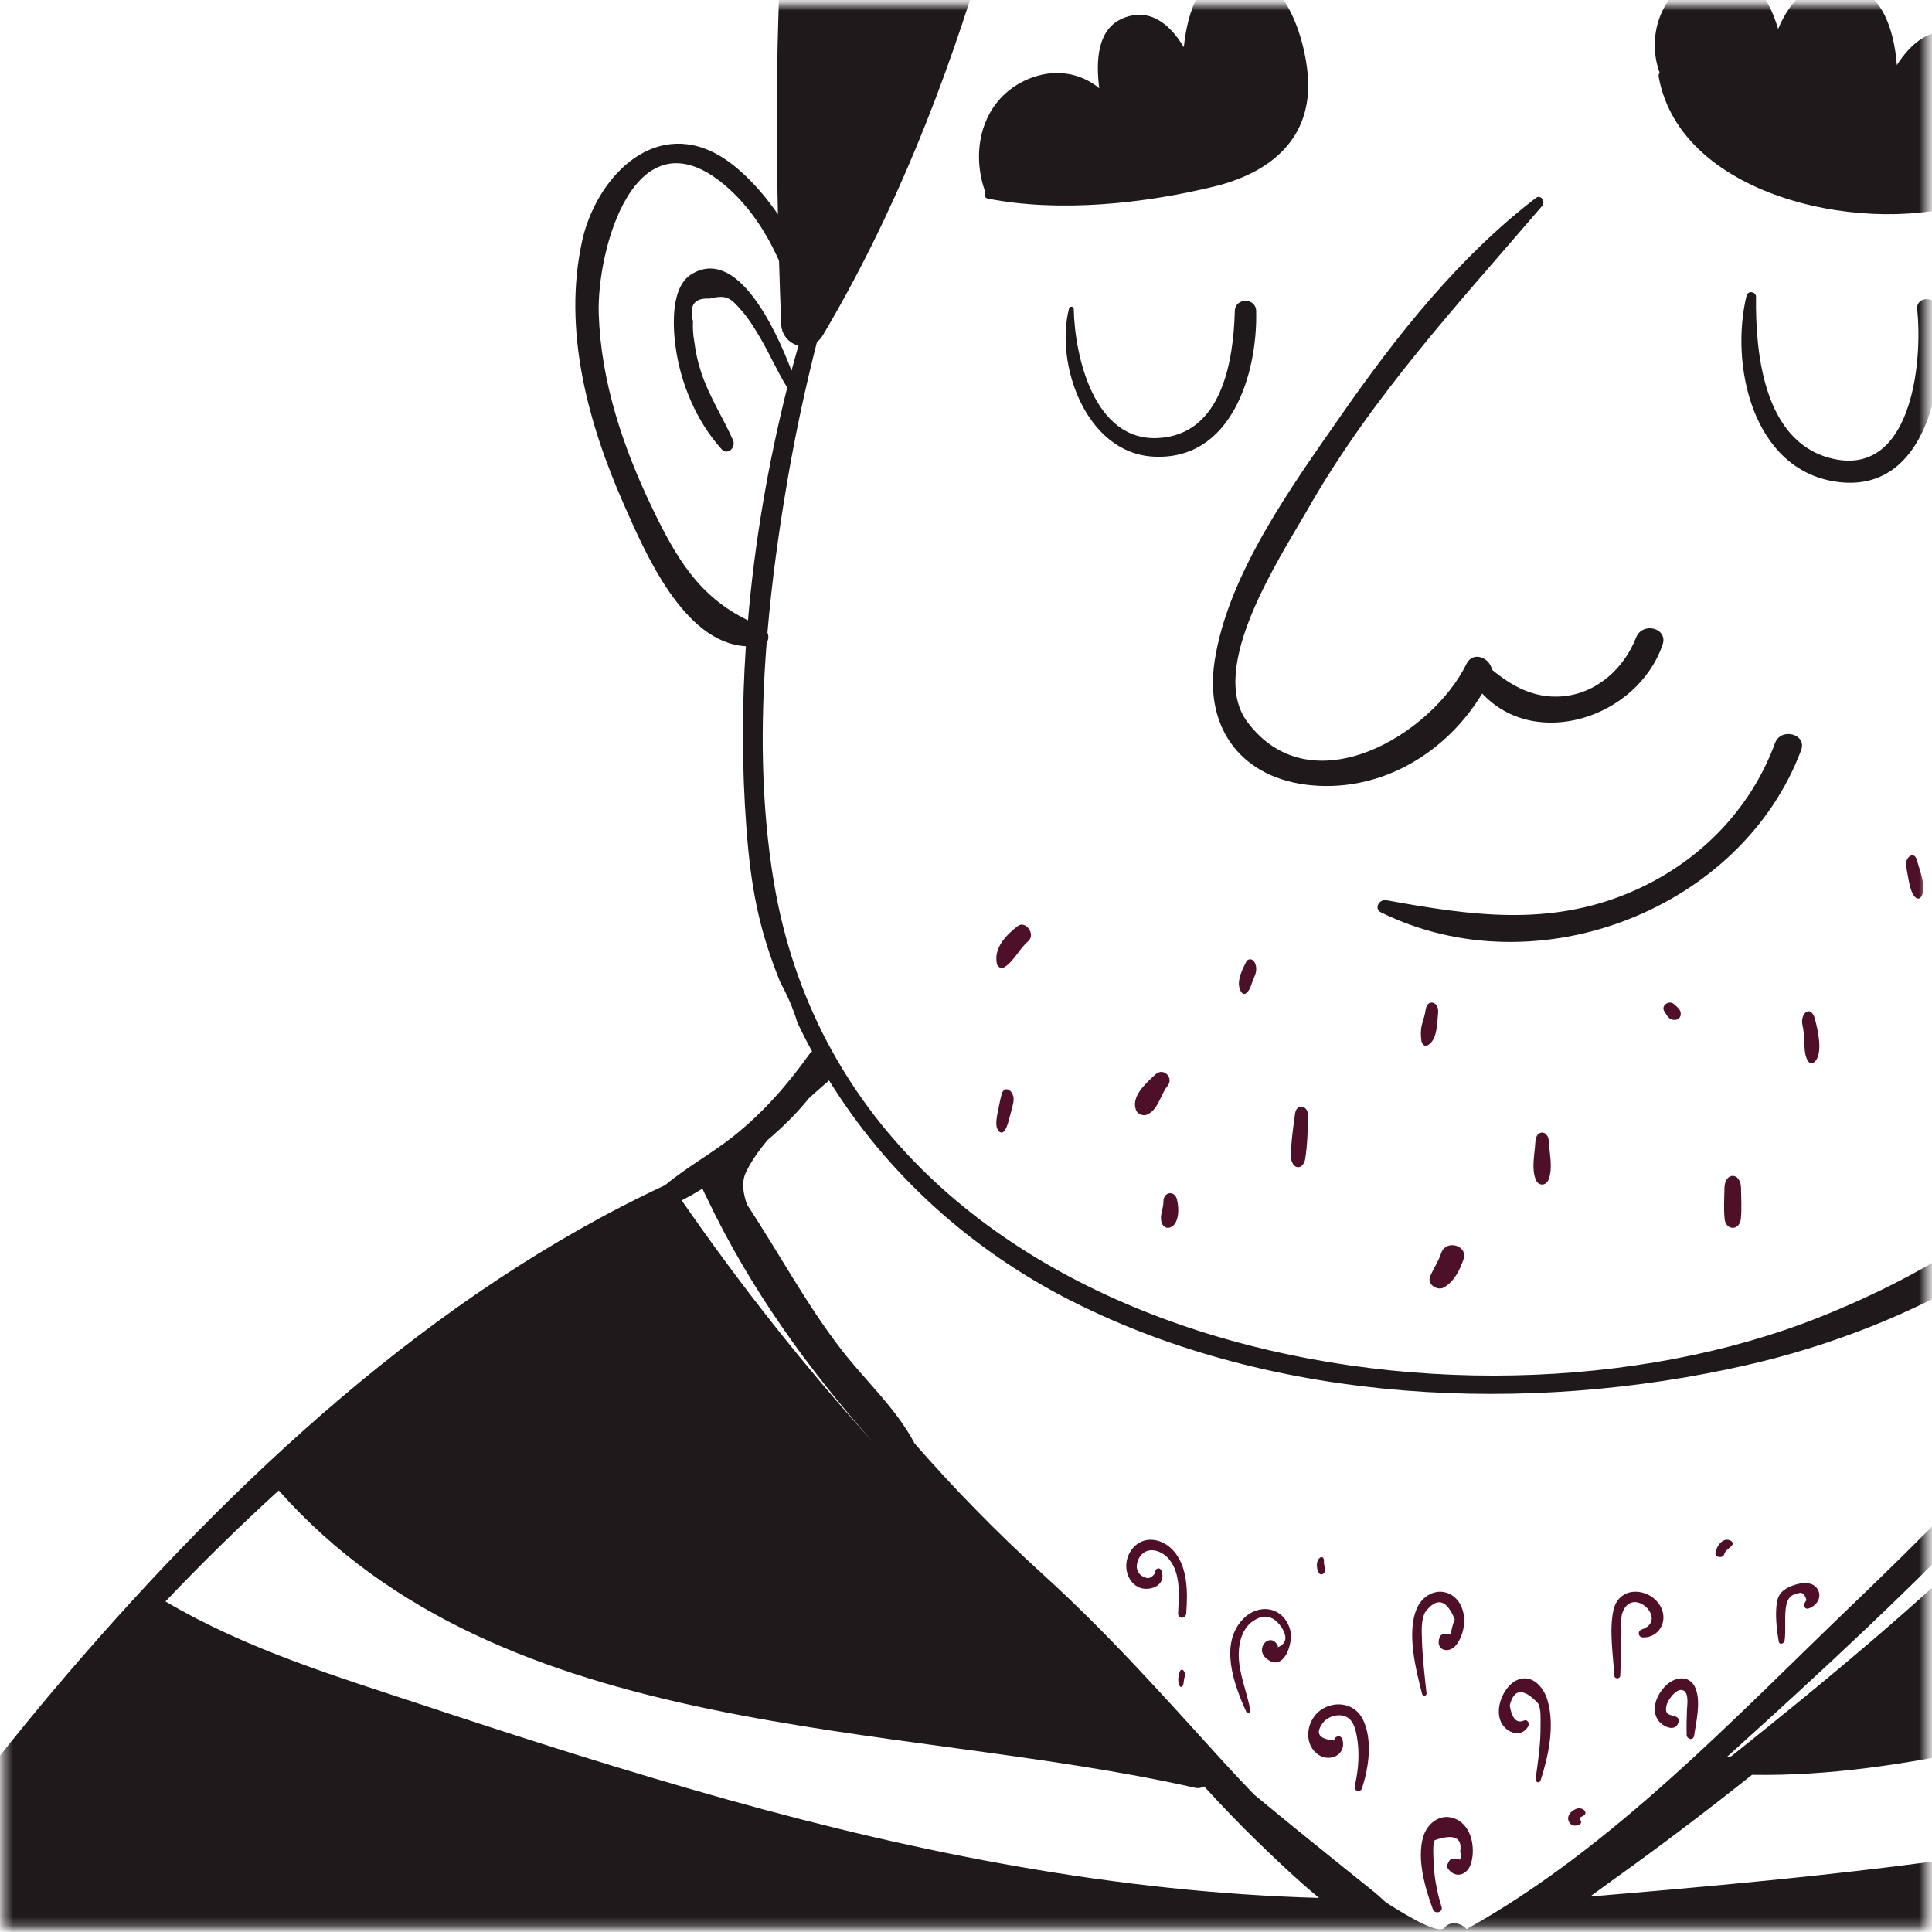 <?xml version="1.0" encoding="UTF-8"?>
<svg width="223px" height="223px" viewBox="0 0 223 223" version="1.1" xmlns="http://www.w3.org/2000/svg" xmlns:xlink="http://www.w3.org/1999/xlink">
    <!-- Generator: Sketch 46.2 (44496) - http://www.bohemiancoding.com/sketch -->
    <title>Group 14</title>
    <desc>Created with Sketch.</desc>
    <defs>
        <polygon id="path-1" points="0.412 222.772 222.412 222.772 222.412 0.772 0.412 0.772"></polygon>
    </defs>
    <g id="home" stroke="none" stroke-width="1" fill="none" fill-rule="evenodd">
        <g id="Tablet" transform="translate(-83, -1952)">
            <g id="alleinerziehender" transform="translate(63, 1931)">
                <g id="Page-1" transform="translate(20, 20)">
                    <g id="Group-75" transform="translate(0, 0.724)">
                        <g id="Group-14">
                            <mask id="mask-2" fill="white">
                                <use xlink:href="#path-1"></use>
                            </mask>
                            <g id="Mask"></g>
                            <g mask="url(#mask-2)">
                                <g transform="translate(-45, -80)">
                                    <path d="M366.754,347.984 C380.782,340.843 394.216,332.361 407.815,324.417 C410.061,327.702 412.298,330.991 414.526,334.284 C414.354,334.334 414.179,334.405 414.004,334.528 C400.057,344.172 385.297,351.92 370.56,360.133 C369.639,356.044 368.346,351.981 366.754,347.984 M14.856,331.501 C15.037,331.17 15.233,330.85 15.414,330.52 C20.663,336.706 28.929,340.472 35.817,344.279 C44.395,349.021 53.172,353.03 62.605,355.548 C61.074,358.42 59.55,361.299 58.065,364.197 C41.099,359.684 23.659,353.259 9.639,342.394 C11.204,338.679 12.946,335.045 14.856,331.501 M27.637,311.109 C29.471,308.434 31.347,305.787 33.232,303.147 C42.122,317.909 60.659,325.41 76.519,329.77 C74.424,332.964 72.649,336.568 70.98,339.913 C61.678,337.521 53.608,332.34 45.397,327.449 C38.855,323.551 32.12,317.82 24.916,315.121 C25.817,313.779 26.722,312.44 27.637,311.109 M77.175,252.312 C103.148,281.624 148.18,278.771 182.949,286.63 C183.354,286.721 183.695,286.635 183.983,286.471 C186.001,288.67 188.057,290.831 190.204,292.906 C192.091,294.729 194.537,297.092 197.251,299.342 C174.092,298.701 151.331,294.251 129.01,288.003 C117.29,284.723 105.69,281.019 94.136,277.191 C83.77,273.757 73.54,270.688 64.1,265.122 C68.331,260.665 72.69,256.399 77.175,252.312 M123.826,218.753 C124.591,218.368 125.341,217.931 126.081,217.468 C126.132,217.583 126.178,217.7 126.232,217.813 L126.232,217.813 C126.342,218.046 126.449,218.283 126.573,218.508 C131.562,229.018 138.276,238.29 145.866,246.857 C137.902,238.039 130.537,228.73 123.714,218.872 C123.735,218.861 123.786,218.796 123.826,218.753 M131.107,215.568 C131.719,214.299 132.593,213.065 133.584,211.874 C135.312,210.403 136.949,208.809 138.369,207.038 C139.13,206.355 139.891,205.672 140.667,205.004 C140.678,204.994 140.68,204.984 140.689,204.975 C147.359,215.769 157.094,224.611 168.852,230.528 C192.28,242.316 221.339,243.602 246.584,237.849 C265.701,233.494 284.247,223.278 295.936,207.252 C297.166,210.936 298.736,214.537 300.497,218.006 C300.437,218.073 300.373,218.138 300.317,218.22 C288.472,235.466 274.202,250.745 259.165,265.155 C245.319,278.425 231.139,293.578 214.283,302.942 C213.632,302.22 212.39,301.94 211.73,302.787 C211.152,303.529 208.108,301.883 204.971,299.865 C204.458,299.393 203.962,298.937 203.495,298.563 C200.357,296.047 197.226,293.527 194.103,290.988 C192.653,289.809 191.216,288.613 189.77,287.427 C188.56,286.175 187.367,284.909 186.194,283.619 C179.457,276.215 172.915,268.838 165.497,262.106 C160.088,257.197 155.157,252.138 150.562,246.877 C148.505,242.94 144.943,239.688 142.262,236.247 C138.131,230.95 134.952,224.955 131.23,219.325 C130.735,217.944 130.588,216.643 131.107,215.568 M134.338,182.191 C132.821,173.196 132.757,163.754 133.493,154.421 C133.731,154.117 133.739,153.679 133.581,153.293 C134.096,147.275 134.931,141.314 135.921,135.555 C136.829,130.263 137.962,124.985 139.296,119.753 C139.542,119.562 139.768,119.326 139.951,119.017 C148.153,105.204 154.196,89.916 158.737,74.497 C160.934,67.034 162.742,59.453 164.155,51.797 C169.638,57.9 178.649,61.83 185.733,64.865 C200.874,71.35 216.977,75.148 233.391,76.097 C235.925,76.242 236.966,73.384 236.054,71.397 C236.001,71.282 235.938,71.18 235.882,71.07 C248.608,71.825 261.592,69.839 273.708,65.44 C288.472,79.92 294.058,101.844 298.333,121.673 C298.626,123.033 299.683,123.759 300.84,123.893 C305.874,144.355 311.814,165.158 303.315,184.414 C294.307,204.817 281.842,221.649 254.953,232.338 C213.287,248.901 143.381,235.8 134.338,182.191 M120.233,138.811 C116.893,131.848 114.373,124.329 114.109,116.528 C113.86,109.202 118.241,92.869 128.648,101.634 C131.401,103.952 133.463,107.084 134.92,110.376 C134.993,112.818 135.073,115.261 135.17,117.705 C135.223,119.004 136.117,119.899 137.159,120.173 C136.891,121.136 136.617,122.097 136.36,123.065 C134.478,118.111 130.04,108.68 124.796,111.941 C122.439,113.406 122.656,117.818 122.957,120.152 C123.507,124.447 125.389,128.929 128.291,132.125 C128.985,132.886 129.974,131.918 129.611,131.093 C128.438,128.435 126.835,126.014 125.925,123.233 C125.545,122.076 125.287,120.915 125.139,119.705 C125,118.933 124.949,118.154 124.986,117.371 C124.516,115.506 125.158,114.632 126.913,114.745 C128.895,114.24 129.348,114.696 130.609,116.138 C131.433,117.079 132.158,118.25 132.789,119.34 C133.871,121.205 134.735,123.179 135.866,125.012 C133.656,133.832 132.107,142.831 131.335,151.875 C125.681,149.137 123.073,144.726 120.233,138.811 M306.687,119.141 C307.978,116.409 308.142,115.922 311.218,116.985 C314.406,118.089 314.128,118.428 313.52,121.837 C312.664,126.62 309.993,130.617 307.873,134.873 C307.192,136.241 309.041,137.324 309.891,136.069 C312.975,131.51 320.75,117.253 313.744,112.791 C311.293,111.231 308.656,112.936 306.926,114.86 C307.353,112.775 307.583,110.631 307.715,108.436 C307.784,107.299 307.838,106.159 307.892,105.019 C309.607,103.107 311.763,101.811 314.6,101.903 C323.782,102.206 322.9,114.89 321.637,120.941 C320.604,125.899 318.838,130.685 316.379,135.099 C313.979,139.406 310.723,142.787 307.685,146.522 C307.016,140.172 306.137,133.695 304.968,127.287 C305.235,124.514 305.489,121.675 306.687,119.141 M302.322,221.428 C302.488,221.724 302.642,222.031 302.811,222.326 C288.542,246.979 266.759,265.472 244.829,282.997 C244.671,283.013 244.515,283.029 244.357,283.041 C249.77,278.153 255.16,273.239 260.448,268.214 C275.657,253.764 289.945,238.443 302.322,221.428 M354.963,255.632 C358.965,259.734 362.787,264.025 366.461,268.469 C366.371,268.507 366.282,268.547 366.191,268.604 C356.31,274.903 345.125,277.903 333.964,280.978 C322.177,284.224 310.319,287.231 298.387,289.88 C275.112,295.046 252.103,297.194 228.536,299.186 C229.631,298.389 230.646,297.638 231.533,297.006 C236.841,293.213 242.075,289.237 247.225,285.134 C265.078,285.449 283.866,279.5 300.845,275.26 C319.216,270.669 337.6,265.031 354.407,256.09 C354.646,255.963 354.828,255.805 354.963,255.632 M398.76,311.328 C385.946,318.681 372.463,325.377 360.07,333.369 C359.939,333.453 359.837,333.557 359.759,333.674 C359.2,332.705 358.632,331.741 358.049,330.788 C357.979,330.345 357.727,329.915 357.357,329.684 C356.146,327.743 354.895,325.839 353.612,323.979 C367.777,320.345 381.278,311.817 392.856,302.991 C394.839,305.758 396.804,308.539 398.76,311.328 M340.314,328.87 C342.249,328.611 344.169,328.109 346.067,327.697 C347.854,327.308 349.769,327.154 351.398,326.374 C352.182,327.764 352.938,329.173 353.69,330.582 C349.097,332.324 344.234,334.42 340.247,337.133 C340.336,334.262 340.347,331.482 340.314,328.87 M338.041,356.555 C340.723,357.525 344.665,354.82 347.1,353.866 C351.996,351.946 356.806,349.83 361.593,347.648 C362.762,350.758 363.855,353.89 364.971,357.016 C354.547,362.213 343.766,366.288 332.834,370.228 C335.239,366.303 336.908,361.595 338.041,356.555 M295.251,369.674 C295.587,368.48 294.672,366.861 293.107,367.068 C289.926,362.761 287.594,357.517 285.836,351.992 C285.811,351.734 285.725,351.478 285.599,351.242 C283.996,346.034 282.881,340.606 282.026,335.502 C298.368,343.762 319.888,342.483 337.016,337.462 C336.419,356.302 332.319,379.01 312.398,377.846 C310.453,377.733 308.633,377.43 306.931,376.965 C306.702,376.811 306.429,376.719 306.12,376.711 C301.766,375.351 298.194,372.884 295.251,369.674 M88.556,362.194 C98.24,365.592 108,368.807 117.838,371.72 C136.19,377.158 155.033,381.352 174.185,382.241 C194.236,383.169 214.653,380.757 234.615,379.016 C254.071,377.319 273.384,374.843 292.557,371.09 C294.881,373.819 297.574,376.114 300.688,377.814 C281.358,381.838 261.688,383.626 242.045,385.428 C220.67,387.388 199.253,388.989 177.777,388.995 C137.181,389.008 99.024,381.51 62.355,363.912 C64.224,360.184 66.119,356.466 68.046,352.767 C74.004,357.52 81.456,359.7 88.556,362.194 M280.848,327.761 C299.482,329.655 318.803,326.748 336.949,322.471 C337.043,325.77 337.141,329.733 337.093,333.998 C328.11,336.751 318.879,338.185 309.476,337.975 C299.81,337.759 291.002,335.136 281.654,333.219 C281.358,331.331 281.093,329.501 280.848,327.761 M282.416,350.57 C265.03,353.877 247.08,354.536 229.462,355.745 C211.647,356.968 193.801,357.888 175.938,357.732 C142.544,357.441 104.945,355.579 74.785,339.604 C76.697,335.867 78.713,332.17 80.975,328.735 C88.21,331.748 95.953,334.857 103.676,336.119 C111.981,337.474 120.064,337.488 128.274,339.813 C144.195,344.32 159.027,347.059 175.586,347.757 C210.417,349.221 245.293,347.339 279.822,342.559 C280.064,342.526 280.255,342.446 280.419,342.344 C280.971,345.083 281.632,347.846 282.416,350.57 M420.956,338.206 C404.629,313.167 387.128,288.422 368.018,265.488 C352.514,246.882 332.05,228.888 308.949,220.259 C305.808,217.874 303.782,215.911 302.077,212.215 C300.684,209.201 299.817,206.039 298.806,202.908 C300.147,200.733 301.39,198.483 302.47,196.114 C308.644,182.57 309.553,167.351 308.276,152.68 C308.195,151.737 308.107,150.789 308.018,149.839 C308.079,149.809 308.142,149.777 308.206,149.734 C319.324,142.204 329.215,120.35 324.156,106.987 C322.341,102.191 317.953,98.66 312.724,99.629 C310.917,99.965 309.374,100.709 308.04,101.725 C308.224,97.104 308.321,92.474 308.334,87.856 C308.372,74.651 307.328,61.456 303.702,48.726 C303.623,48.444 303.511,48.197 303.385,47.971 C310.001,42.138 315.738,35.301 320.215,27.539 C320.61,26.854 320.733,26.196 320.666,25.598 C321.259,24.397 321.114,22.865 319.606,22.045 C291.934,7.002 260.599,-2.09 228.997,0.413 C214.331,1.573 199.911,5.051 186.454,11.103 C177.149,15.288 164.759,21.686 160.957,32.12 C157.819,29.626 152.472,31.106 149.265,33.736 C142.981,38.887 139.433,46.984 137.573,54.762 C135.414,63.801 135.116,73.237 134.835,82.488 C134.606,90.002 134.631,97.507 134.791,105.011 C132.684,101.933 130.076,99.343 127.764,98.082 C120.221,93.967 113.753,101 112.193,108.086 C109.93,118.366 112.867,129.114 117.003,138.488 C119.44,144.008 123.894,154.474 131.092,154.867 C130.628,161.859 130.629,168.865 131.152,175.822 C131.667,182.677 132.574,187.517 135.042,193.595 L135.041,193.596 C135.886,195.182 136.564,196.7 137.025,198.273 C137.559,199.418 138.138,200.537 138.735,201.647 C138.628,201.735 138.518,201.816 138.428,201.943 C135.884,205.508 133.13,208.64 129.718,211.379 C127.222,213.382 124.243,214.998 121.763,217.079 C94.949,229.572 71.944,251.142 52.818,273.441 C48.523,278.448 44.395,283.599 40.369,288.829 C39.8,288.836 39.403,289.396 39.497,289.946 C34.568,296.394 29.807,302.978 25.214,309.674 C20.299,316.836 15.527,324.124 11.502,331.845 C8.233,338.112 4.091,345.763 3.021,352.957 C2.507,352.683 1.987,352.42 1.472,352.142 C0.358,351.538 -0.616,353.212 0.479,353.861 C25.837,368.893 54.251,377.809 82.595,385.046 C111.975,392.547 141.714,399.394 171.927,402.281 C227.48,407.588 284.094,400.523 336.868,382.236 C366.284,372.042 394.434,358.339 420.662,341.438 C421.105,341.319 421.499,341.032 421.711,340.647 C422.355,339.79 421.843,338.513 420.956,338.206" id="Fill-12" fill="#1F191B"></path>
                                    <g id="Group" stroke-width="1" fill="none" transform="translate(158, 77)">
                                        <path d="M84.691,208 C84.719,208.003 84.747,208.003 84.776,208.006 C84.517,208.212 84.258,208.418 84,208.623 C84.231,208.416 84.461,208.208 84.691,208" id="Fill-15" fill="#4E1029"></path>
                                        <path d="M20.366,127.291 C19.272,128.305 17.42,129.912 18.177,131.515 C18.341,131.864 18.943,132.101 19.321,131.957 C20.69,131.44 20.913,129.659 21.762,128.619 C22.52,127.691 21.305,126.421 20.366,127.291" id="Fill-17" fill="#4E1029"></path>
                                        <path d="M36.477,131.833 C36.265,133.432 36.014,135.099 36,136.736 C35.996,137.265 36.263,137.837 36.616,137.954 C36.688,137.977 36.765,137.995 36.839,137.999 C37.195,138.021 37.563,137.593 37.648,137.072 C37.905,135.477 37.94,133.776 37.999,132.142 C38.046,130.843 36.649,130.535 36.477,131.833" id="Fill-19" fill="#4E1029"></path>
                                        <path d="M64.218,135.061 C64.154,136.48 63.744,138.06 64.247,139.401 C64.547,140.2 65.453,140.2 65.753,139.401 C66.257,138.06 65.845,136.479 65.781,135.061 C65.718,133.648 64.282,133.645 64.218,135.061" id="Fill-21" fill="#4E1029"></path>
                                        <path d="M95.559,120.044 C95.185,120.206 94.9,120.898 95.034,121.508 C95.191,122.231 95.244,122.857 95.268,123.614 C95.294,124.387 95.313,125.125 95.665,125.712 C95.92,126.139 96.308,126.05 96.569,125.712 C97.408,124.635 96.822,122.155 96.484,120.875 C96.328,120.282 95.985,119.859 95.559,120.044" id="Fill-23" fill="#4E1029"></path>
                                        <path d="M52.995,120.121 C53.094,118.843 51.708,118.547 51.556,119.816 C51.476,120.475 51.263,120.967 51.113,121.584 C50.965,122.192 50.979,122.748 51.061,123.383 C51.115,123.814 51.456,124.099 51.717,123.968 C52.853,123.393 52.872,121.72 52.995,120.121" id="Fill-25" fill="#4E1029"></path>
                                        <path d="M30.819,114.335 C30.459,115.064 29.803,116.276 30.057,117.28 C30.172,117.74 30.446,118.138 30.775,117.954 C31.332,117.641 31.464,116.68 31.805,115.967 C32.04,115.474 32.089,114.817 31.805,114.335 C31.561,113.923 31.057,113.855 30.819,114.335" id="Fill-27" fill="#4E1029"></path>
                                        <path d="M4.453,110.179 C3.193,111.163 1.652,112.661 2.07,114.537 C2.159,114.938 2.61,115.118 2.928,114.917 C4.07,114.193 4.636,112.801 5.68,111.914 C6.581,111.151 5.388,109.447 4.453,110.179" id="Fill-29" fill="#4E1029"></path>
                                        <path d="M86.044,140.397 C86.022,141.575 85.949,142.777 86.06,143.944 C86.197,145.351 87.803,145.353 87.94,143.944 C88.052,142.777 87.977,141.575 87.956,140.397 C87.922,138.536 86.078,138.533 86.044,140.397" id="Fill-31" fill="#4E1029"></path>
                                        <path d="M80.234,119.189 C79.661,118.659 78.671,119.343 79.108,120.014 C79.377,120.425 79.576,120.909 80.135,120.989 C80.593,121.055 80.962,120.822 80.997,120.367 C81.04,119.819 80.611,119.538 80.234,119.189" id="Fill-33" fill="#4E1029"></path>
                                        <path d="M107.03,103.335 C107.252,104.421 107.42,106.314 108.124,106.887 C108.465,107.166 108.798,106.904 108.933,106.37 C109.217,105.231 108.526,103.559 108.248,102.526 C107.953,101.432 106.8,102.213 107.03,103.335" id="Fill-35" fill="#4E1029"></path>
                                        <path d="M53.344,147.925 C53.032,148.877 52.452,149.695 52.071,150.618 C51.69,151.542 52.93,152.322 53.687,151.866 C54.883,151.148 55.469,149.92 55.92,148.637 C56.487,147.014 53.881,146.286 53.344,147.925" id="Fill-39" fill="#4E1029"></path>
                                        <path d="M21.285,141.991 C21.285,142.791 20.855,143.495 21.052,144.295 C21.179,144.817 21.57,145.088 21.985,144.975 C23.1,144.664 23.133,142.83 22.852,141.72 C22.581,140.645 21.284,140.805 21.285,141.991" id="Fill-41" fill="#4E1029"></path>
                                        <path d="M2.613,129.588 C2.454,130.171 2.344,130.735 2.225,131.338 C2.11,131.922 1.97,132.48 2.006,133.1 C2.047,133.844 2.614,134.326 2.988,133.736 C3.272,133.288 3.39,132.773 3.541,132.198 C3.694,131.621 3.858,131.085 3.972,130.482 C4.203,129.256 2.95,128.357 2.613,129.588" id="Fill-43" fill="#4E1029"></path>
                                        <path d="M22.428,182.248 C21.149,180.82 18.97,180.438 17.682,182.058 C16.582,183.44 16.818,185.609 18.351,186.445 C19.473,187.056 21.714,186.391 21.061,184.584 C20.885,184.104 20.277,184.276 20.362,184.801 C19.946,185.411 19.511,185.575 19.058,185.29 C18.671,185.171 18.399,184.872 18.244,184.395 C18.117,183.909 18.359,183.214 18.642,182.852 C19.568,181.673 21.19,182.295 21.979,183.294 C23.312,184.98 23.077,187.413 22.982,189.493 C22.952,190.177 23.87,190.161 23.92,189.493 C24.103,187.033 24.107,184.12 22.428,182.248" id="Fill-47" fill="#4E1029"></path>
                                        <path d="M35.902,191.344 C35.113,188.706 32.283,188.271 30.47,190.158 C27.7,193.041 29.44,197.75 30.854,200.867 C30.984,201.149 31.362,200.936 31.313,200.667 C30.93,198.534 29.962,196.404 29.979,194.212 C29.991,192.763 30.423,191.143 31.727,190.326 C32.96,189.525 34.032,189.794 34.941,191.135 C35.633,192.237 35.479,192.994 34.494,193.413 C34.509,193.338 34.506,193.256 34.46,193.176 C33.588,191.614 31.835,193.515 33.112,194.656 C35.157,196.481 36.364,192.886 35.902,191.344" id="Fill-49" fill="#4E1029"></path>
                                        <path d="M44.302,201.722 C43.377,199.849 41.049,199.506 39.411,200.682 C37.875,201.787 37.407,204.314 38.95,205.647 C40.294,206.806 42.459,205.95 41.95,204.042 C41.804,203.498 41.018,203.622 40.999,204.172 C39.124,204.003 38.738,203.263 39.846,201.953 C40.38,201.465 40.996,201.235 41.697,201.262 C43.03,201.374 43.369,202.457 43.586,203.555 C43.969,205.509 43.812,207.53 43.369,209.455 C43.242,210.012 44.028,210.228 44.206,209.69 C44.992,207.313 45.465,204.073 44.302,201.722" id="Fill-51" fill="#4E1029"></path>
                                        <path d="M54.865,187.609 C53.372,186.371 51.333,187.129 50.548,188.905 C49.324,191.679 50.431,196.027 51.146,198.798 C51.223,199.099 51.692,199.056 51.655,198.72 C51.431,196.635 51.182,194.543 51.123,192.442 C51.096,191.443 51.023,190.251 51.502,189.355 C52.838,187.592 53.975,187.872 54.915,190.198 C54.668,190.767 54.534,191.36 54.451,191.963 C54.389,191.921 54.33,191.873 54.241,191.875 C54.041,191.881 53.842,191.888 53.642,191.894 C53.475,191.899 53.278,191.996 53.202,192.176 C52.555,193.722 54.197,194.26 55.065,193.168 C56.283,191.637 56.406,188.889 54.865,187.609" id="Fill-53" fill="#4E1029"></path>
                                        <path d="M65.626,199.548 C65.143,197.875 63.714,196.426 62.039,197.227 C60.581,197.925 59.475,200.433 60.26,202.063 C60.884,203.357 62.669,203.91 63.409,202.499 C63.582,202.167 63.294,201.74 62.948,201.848 C62.091,202.257 61.529,201.69 61.258,200.146 C61.736,198.166 62.825,198.077 64.524,199.878 C64.911,200.556 64.807,201.737 64.814,202.502 C64.839,204.541 64.526,206.588 64.249,208.598 C64.194,209.004 64.694,209.171 64.824,208.771 C65.732,205.968 66.476,202.493 65.626,199.548" id="Fill-55" fill="#4E1029"></path>
                                        <path d="M82.726,198.201 C82.109,196.611 80.501,196.772 79.443,197.687 C78.436,198.557 77.54,200.234 78.262,201.634 C78.707,202.497 80.413,203.39 80.765,201.996 C80.827,201.744 80.684,201.533 80.482,201.443 C79.847,201.159 79.107,201.338 79.345,200.164 C79.477,199.497 80.606,197.915 81.385,198.445 C81.936,198.821 81.743,200.045 81.718,200.616 C81.676,201.583 81.656,202.554 81.681,203.522 C81.695,204.043 82.448,204.213 82.535,203.65 C82.779,202.061 83.332,199.761 82.726,198.201" id="Fill-57" fill="#4E1029"></path>
                                        <path d="M76.22,187.032 C74.702,186.821 73.549,187.669 73.232,189.124 C72.717,191.469 73.203,194.295 73.325,196.67 C73.347,197.108 74.001,197.112 74.02,196.67 C74.093,195 74.13,193.332 74.152,191.66 C74.16,190.986 74.038,190.049 74.274,189.405 C75.449,186.189 79.659,190.306 76.485,191.36 C75.981,191.528 76.072,192.24 76.611,192.268 C78.051,192.342 79.136,191.123 78.986,189.708 C78.842,188.325 77.597,187.223 76.22,187.032" id="Fill-59" fill="#4E1029"></path>
                                        <path d="M96.906,186.932 C96.489,185.866 95.236,185.883 94.308,186.161 C93.255,186.478 92.336,186.964 92.122,188.107 C91.855,189.545 92.075,191.321 92.308,192.754 C92.375,193.169 92.939,193.005 92.987,192.664 C93.149,191.454 92.975,190.229 93.109,189.027 C93.198,188.204 93.442,187.369 94.395,187.249 C94.93,186.953 95.301,187.194 95.509,187.973 C95.407,188.089 95.33,188.221 95.28,188.368 C95.133,188.653 95.378,189.054 95.729,188.942 C96.569,188.675 97.258,187.83 96.906,186.932" id="Fill-61" fill="#4E1029"></path>
                                        <path d="M55.092,213.26 C53.348,212.435 51.724,213.697 51.261,215.319 C50.523,217.907 51.495,221.225 52.386,223.653 C52.606,224.256 53.588,224.014 53.393,223.385 C52.83,221.566 52.494,219.734 52.456,217.834 C52.446,217.291 52.353,216.164 52.603,215.676 C54.829,214.916 55.808,215.361 55.54,217.012 C55.664,217.381 55.646,217.686 55.495,217.936 C55.43,217.896 55.369,217.849 55.282,217.844 C55.099,217.836 54.916,217.829 54.735,217.821 C54.555,217.813 54.345,217.923 54.264,218.081 L54.129,218.341 C54.032,218.528 53.994,218.78 54.129,218.965 C55.02,220.185 56.393,219.691 56.793,218.361 C57.307,216.646 56.909,214.12 55.092,213.26" id="Fill-63" fill="#4E1029"></path>
                                        <path d="M69.652,212.917 C70.48,212.574 69.673,211.728 68.876,212.087 C68.025,212.471 67.732,213.227 68.274,213.799 C68.712,214.259 69.835,213.849 69.422,213.379 C69.237,213.168 69.368,213.036 69.652,212.917" id="Fill-65" fill="#4E1029"></path>
                                        <path d="M86.827,181.147 C85.873,180.583 85.107,181.771 85.004,182.526 C84.928,183.077 85.888,183.183 86.025,182.657 C86.156,182.156 86.671,182.003 86.952,181.595 C87.056,181.443 86.98,181.238 86.827,181.147" id="Fill-67" fill="#4E1029"></path>
                                        <path d="M23.153,196.28 C22.985,196.813 22.915,197.381 23.158,197.866 C23.296,198.14 23.528,197.953 23.591,197.671 C23.653,197.392 23.637,197.119 23.73,196.855 C23.952,196.224 23.356,195.634 23.153,196.28" id="Fill-69" fill="#4E1029"></path>
                                        <path d="M39.91,184.077 C39.807,183.86 39.811,183.647 39.815,183.393 C39.819,183.061 39.578,182.922 39.393,183.043 C38.926,183.35 38.913,184.149 39.159,184.709 C39.459,185.395 40.226,184.739 39.91,184.077" id="Fill-71" fill="#4E1029"></path>
                                        <path d="M75.845,76.862 C74.426,80.486 71.225,83.38 67.201,83.659 C64.034,83.877 61.498,82.477 59.198,80.564 C58.986,79.201 57.015,78.376 56.268,79.904 C52.27,88.084 38.322,96.497 30.959,86.584 C26.297,80.306 34.821,67.53 37.904,62.126 C45.393,49.002 55.264,38.421 65.008,27.036 C65.408,26.569 64.863,25.684 64.295,26.115 C55.45,32.858 48.181,42.048 41.858,51.13 C36.196,59.263 28.696,69.555 27.186,79.65 C26.017,87.469 30.432,93.206 38.441,93.924 C46.598,94.653 54.009,90.079 58.08,83.323 C64.254,89.94 75.973,86.117 78.901,77.701 C79.579,75.757 76.573,75.004 75.845,76.862" id="Fill-73" fill="#1F191B"></path>
                                        <path d="M0.764,25.419 C0.569,25.678 0.61,26.117 1.001,26.195 C9.229,27.821 19.029,26.796 27.164,24.798 C33.335,23.283 38.116,19.618 37.998,12.881 C37.925,8.633 35.611,0.065 29.971,0 C25.482,-0.05 24.086,4.596 23.64,8.717 C22.11,6.176 19.793,4.086 16.642,5.372 C13.686,6.576 13.465,10.19 13.881,13.466 C11.71,11.658 8.674,11.118 5.622,12.424 C0.498,14.616 -1.028,20.345 0.655,25.234 C0.68,25.308 0.729,25.356 0.764,25.419" id="Fill-2" fill="#1F191B"></path>
                                        <path d="M78.455,12.15 C81.046,26.372 103.138,30.662 114.858,26.464 C115.605,26.194 115.826,25.521 115.665,24.957 C115.756,24.829 115.837,24.683 115.889,24.506 C117.128,20.29 118.497,9.577 112.953,7.313 C110.081,6.143 107.632,8.146 105.945,10.784 C105.609,6.542 104.159,2.25 100.114,1.323 C96.309,0.451 93.631,3.244 92.243,6.615 C91.025,2.548 88.546,-1.051 83.871,0.283 C78.924,1.694 76.921,7.209 78.563,11.666 C78.47,11.792 78.42,11.956 78.455,12.15" id="Fill-4" fill="#1F191B"></path>
                                        <path d="M31.993,39.173 C31.956,37.61 29.573,37.608 29.528,39.173 C29.372,44.807 28.11,53.436 20.684,53.837 C13.261,54.237 11.054,44.379 10.937,38.943 C10.931,38.645 10.478,38.569 10.398,38.87 C8.738,45.271 12.321,55.541 20.107,55.981 C29.202,56.497 32.166,46.289 31.993,39.173" id="Fill-6" fill="#1F191B"></path>
                                        <path d="M110.795,39.003 C110.599,37.43 108.119,37.384 108.291,39.003 C108.962,45.29 107.563,58.59 98.252,56.152 C90.565,54.14 89.607,43.995 89.687,37.543 C89.695,36.923 88.748,36.781 88.598,37.397 C86.658,45.361 89.274,57.41 98.853,58.867 C109.522,60.492 111.767,46.795 110.795,39.003" id="Fill-8" fill="#1F191B"></path>
                                        <path d="M91.885,89.04 C89.004,96.87 82.941,102.982 75.133,106.29 C65.743,110.268 56.702,108.943 47.013,107.183 C46.191,107.034 45.551,108.17 46.404,108.592 C64.489,117.494 88.047,108.16 94.899,89.851 C95.587,88.007 92.56,87.202 91.885,89.04" id="Fill-10" fill="#1F191B"></path>
                                    </g>
                                </g>
                            </g>
                        </g>
                    </g>
                </g>
            </g>
        </g>
    </g>
</svg>

